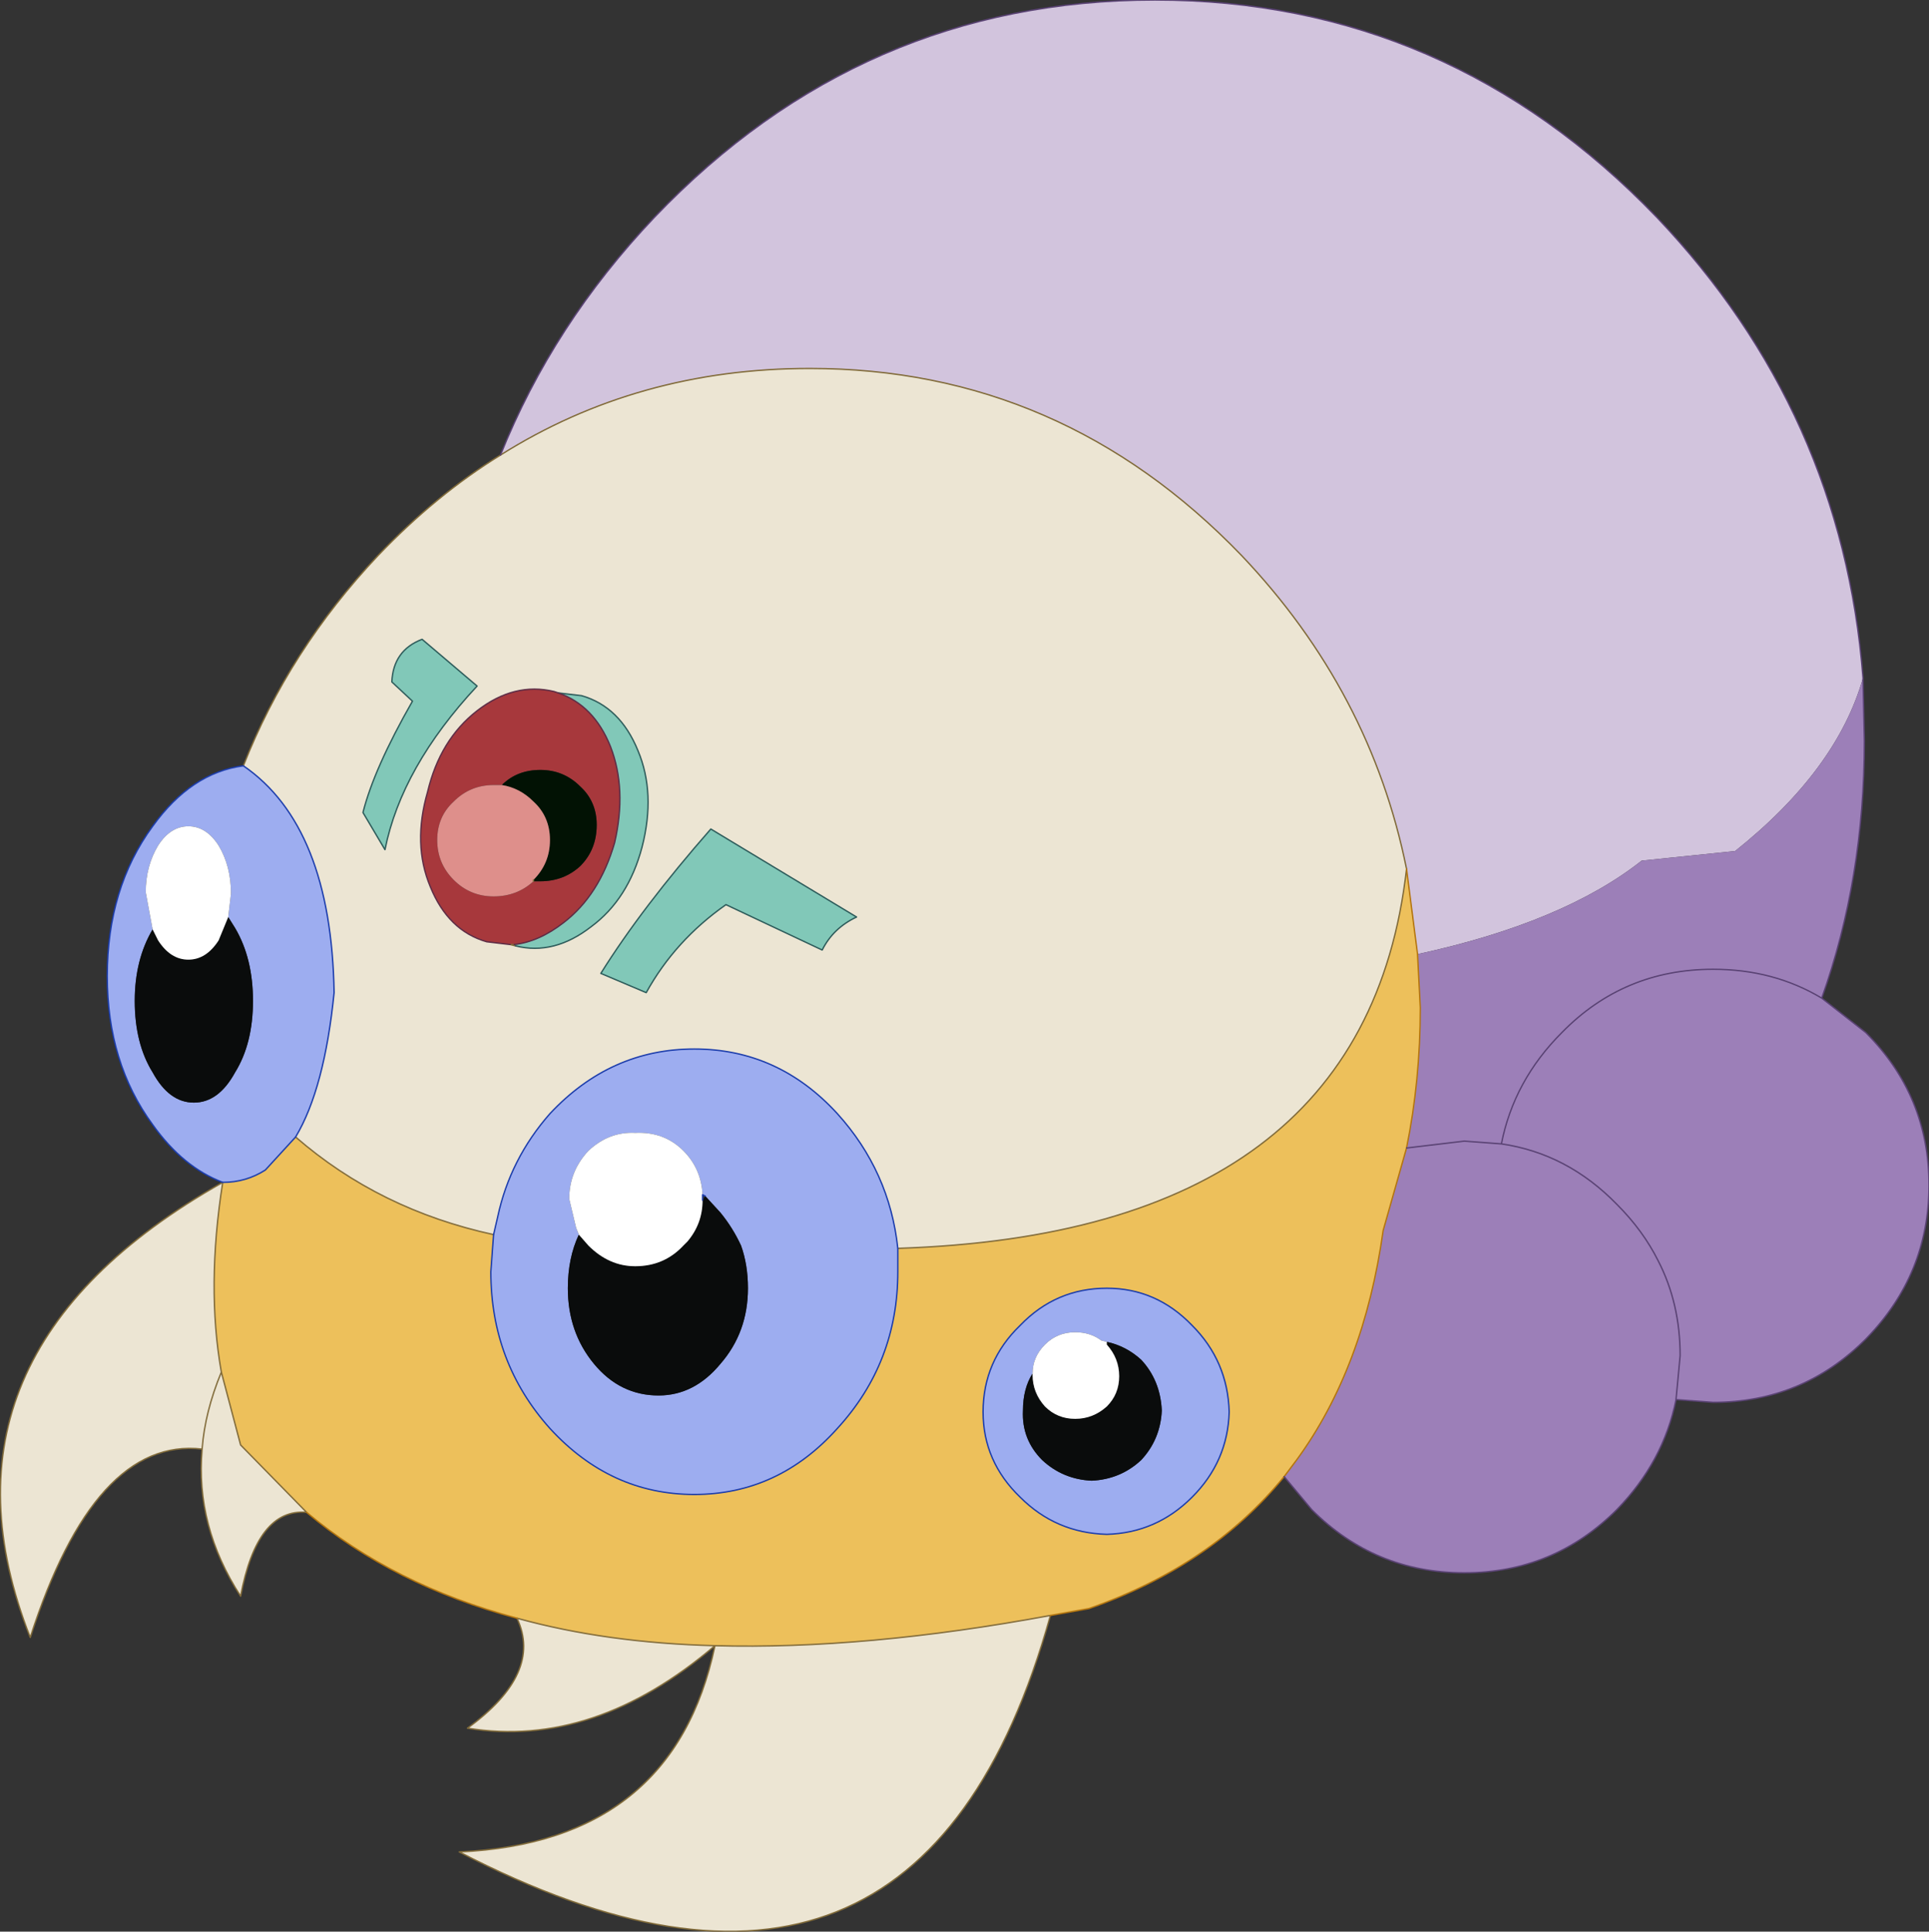 <?xml version="1.0" encoding="UTF-8" standalone="no"?>
<svg xmlns:xlink="http://www.w3.org/1999/xlink" height="70.25px" width="70.15px" xmlns="http://www.w3.org/2000/svg">
  <rect width="100%" height="100%" fill="#333333" stroke="none"/>
  <g transform="matrix(1.0, 0.0, 0.0, 1.0, 27.35, 36.15)">
    <path d="M23.8 -4.55 Q22.5 -11.0 17.8 -15.95 11.25 -22.75 2.1 -22.75 -4.15 -22.75 -9.15 -19.6 -7.25 -24.35 -3.55 -28.25 4.0 -36.15 14.65 -36.15 25.3 -36.15 32.9 -28.25 39.65 -21.15 40.4 -11.5 39.45 -8.15 35.75 -5.2 L32.35 -4.85 Q29.5 -2.6 24.2 -1.45 L23.8 -4.55" fill="#d2c4dd" fill-rule="evenodd" stroke="none"/>
    <path d="M3.8 -2.8 L-1.5 -6.0 Q-4.0 -3.15 -5.5 -0.75 L-3.85 -0.05 Q-2.8 -1.95 -0.95 -3.25 L2.55 -1.6 Q2.95 -2.4 3.8 -2.8 M-9.15 -19.6 Q-4.15 -22.75 2.1 -22.75 11.25 -22.75 17.8 -15.95 22.5 -11.0 23.8 -4.55 22.3 8.7 5.3 9.25 5.0 6.45 3.1 4.35 0.95 2.0 -2.1 2.0 -5.15 2.0 -7.35 4.35 -8.8 6.0 -9.25 8.1 L-9.4 8.75 Q-13.55 7.85 -16.6 5.2 -15.55 3.45 -15.2 -0.05 -15.3 -6.1 -18.5 -8.3 -16.85 -12.5 -13.6 -15.95 -11.5 -18.15 -9.15 -19.6 M10.85 22.6 Q6.05 39.85 -10.65 31.2 -2.85 30.85 -1.35 23.7 -5.75 27.45 -10.35 26.7 -7.6 24.7 -8.55 22.7 -5.3 23.6 -1.35 23.7 4.1 23.85 10.85 22.6 M-16.2 18.85 Q-18.0 18.7 -18.6 21.9 -20.25 19.35 -20.0 16.55 -23.9 16.1 -26.25 23.4 -30.3 13.1 -19.25 6.85 -19.85 10.65 -19.3 13.75 L-18.6 16.4 -16.2 18.85 M-12.35 -10.65 Q-13.75 -8.2 -14.15 -6.6 L-13.35 -5.25 Q-12.75 -8.25 -10.0 -11.2 L-12.0 -12.9 Q-13.05 -12.5 -13.1 -11.35 L-12.35 -10.65 M-7.05 -10.95 L-7.2 -11.0 Q-8.65 -11.35 -10.0 -10.3 -11.35 -9.25 -11.8 -7.35 -12.35 -5.45 -11.7 -3.9 -11.05 -2.3 -9.65 -1.9 L-8.8 -1.8 -8.6 -1.75 Q-7.2 -1.4 -5.85 -2.45 -4.5 -3.45 -4.0 -5.35 -3.5 -7.3 -4.15 -8.85 -4.8 -10.45 -6.2 -10.85 L-7.05 -10.95 M-20.0 16.55 Q-19.9 15.2 -19.3 13.75 -19.9 15.2 -20.0 16.55" fill="#ece5d3" fill-rule="evenodd" stroke="none"/>
    <path d="M24.2 -1.45 Q29.5 -2.6 32.35 -4.85 L35.75 -5.2 Q39.45 -8.15 40.4 -11.5 L40.45 -9.2 Q40.45 -4.2 38.9 0.15 L40.5 1.4 Q42.8 3.7 42.8 6.95 42.8 10.2 40.5 12.55 38.2 14.85 34.95 14.85 L33.6 14.75 Q33.15 17.0 31.45 18.75 29.15 21.05 25.9 21.05 22.65 21.05 20.35 18.75 L19.35 17.55 19.8 16.95 Q22.25 13.6 22.95 8.6 L23.8 5.6 Q24.3 3.15 24.3 0.5 L24.2 -1.45 M23.8 5.6 L25.9 5.35 27.25 5.45 Q29.65 5.8 31.45 7.65 32.4 8.6 32.95 9.7 33.75 11.25 33.75 13.15 L33.6 14.75 33.75 13.15 Q33.75 11.25 32.95 9.7 32.4 8.6 31.45 7.65 29.65 5.8 27.25 5.45 L25.9 5.35 23.8 5.6 M27.25 5.45 Q27.7 3.15 29.45 1.4 31.7 -0.9 34.95 -0.9 37.15 -0.9 38.9 0.15 37.15 -0.9 34.95 -0.9 31.7 -0.9 29.45 1.4 27.7 3.15 27.25 5.45" fill="#9c7fb8" fill-rule="evenodd" stroke="none"/>
    <path d="M-18.5 -8.3 Q-15.3 -6.1 -15.2 -0.05 -15.55 3.45 -16.6 5.2 L-17.7 6.4 Q-18.4 6.85 -19.25 6.85 -20.7 6.3 -21.8 4.75 -23.45 2.5 -23.45 -0.65 -23.45 -3.85 -21.8 -6.1 -20.4 -8.05 -18.5 -8.3 M-9.4 8.75 L-9.25 8.1 Q-8.8 6.0 -7.35 4.35 -5.15 2.0 -2.1 2.0 0.95 2.0 3.1 4.35 5.0 6.45 5.3 9.25 L5.3 10.1 Q5.3 13.4 3.1 15.8 0.95 18.2 -2.1 18.2 -5.15 18.2 -7.35 15.8 -9.5 13.4 -9.5 10.1 L-9.4 8.75 M-19.05 -2.8 L-18.95 -3.65 Q-18.95 -4.65 -19.4 -5.4 -19.85 -6.1 -20.5 -6.1 -21.15 -6.1 -21.6 -5.4 -22.05 -4.65 -22.05 -3.7 L-21.8 -2.35 Q-22.45 -1.25 -22.45 0.25 -22.45 1.8 -21.8 2.85 -21.2 3.95 -20.3 3.95 -19.4 3.95 -18.8 2.85 -18.15 1.8 -18.15 0.25 -18.15 -1.3 -18.8 -2.4 L-19.05 -2.8 M-1.8 7.3 Q-1.85 6.35 -2.5 5.7 -3.2 5.0 -4.25 5.05 -5.2 5.0 -5.95 5.7 -6.65 6.45 -6.65 7.45 L-6.4 8.5 -6.3 8.75 Q-6.7 9.6 -6.7 10.7 -6.7 12.3 -5.75 13.45 -4.8 14.6 -3.4 14.6 -2.1 14.6 -1.15 13.45 -0.15 12.3 -0.15 10.7 -0.15 9.85 -0.4 9.15 -0.7 8.5 -1.15 7.95 L-1.7 7.35 -1.8 7.3 M16.0 12.05 Q17.3 13.35 17.35 15.2 17.3 17.0 16.0 18.3 14.7 19.6 12.9 19.65 11.05 19.6 9.75 18.3 8.4 17.0 8.4 15.2 8.4 13.35 9.75 12.05 11.05 10.7 12.9 10.7 14.7 10.7 16.0 12.05 M10.2 13.8 Q9.85 14.35 9.85 15.15 9.8 16.2 10.55 16.95 11.3 17.65 12.35 17.7 13.4 17.65 14.15 16.95 14.85 16.2 14.9 15.15 14.85 14.05 14.15 13.3 13.6 12.8 12.9 12.65 L12.7 12.6 Q12.3 12.3 11.75 12.3 11.1 12.3 10.65 12.75 10.2 13.2 10.2 13.8" fill="#9dadf0" fill-rule="evenodd" stroke="none"/>
    <path d="M-21.8 -2.35 L-21.6 -1.95 Q-21.15 -1.25 -20.5 -1.25 -19.85 -1.25 -19.4 -1.95 L-19.05 -2.8 -18.8 -2.4 Q-18.15 -1.3 -18.15 0.25 -18.15 1.8 -18.8 2.85 -19.4 3.95 -20.3 3.95 -21.2 3.95 -21.8 2.85 -22.45 1.8 -22.45 0.25 -22.45 -1.25 -21.8 -2.35 M-1.7 7.35 L-1.15 7.95 Q-0.7 8.5 -0.4 9.15 -0.15 9.85 -0.15 10.7 -0.15 12.3 -1.15 13.45 -2.1 14.6 -3.4 14.6 -4.8 14.6 -5.75 13.45 -6.7 12.3 -6.7 10.7 -6.7 9.6 -6.3 8.75 L-5.95 9.15 Q-5.2 9.9 -4.25 9.9 -3.2 9.9 -2.5 9.15 L-2.35 9.0 Q-1.8 8.35 -1.8 7.5 L-1.7 7.35 M12.9 12.65 Q13.6 12.8 14.15 13.3 14.85 14.05 14.9 15.15 14.85 16.2 14.15 16.95 13.4 17.65 12.35 17.7 11.3 17.65 10.55 16.95 9.8 16.2 9.85 15.15 9.85 14.35 10.2 13.8 L10.2 13.85 Q10.2 14.5 10.65 15.0 11.1 15.45 11.75 15.45 12.4 15.45 12.9 15.0 13.35 14.55 13.35 13.9 13.35 13.25 12.9 12.75 L12.9 12.65" fill="#0a0c0c" fill-rule="evenodd" stroke="none"/>
    <path d="M3.8 -2.8 Q2.95 -2.4 2.55 -1.6 L-0.95 -3.25 Q-2.8 -1.95 -3.85 -0.05 L-5.5 -0.75 Q-4.0 -3.15 -1.5 -6.0 L3.8 -2.8 M-12.35 -10.65 L-13.1 -11.35 Q-13.05 -12.5 -12.0 -12.9 L-10.0 -11.2 Q-12.75 -8.25 -13.35 -5.25 L-14.15 -6.6 Q-13.75 -8.2 -12.35 -10.65 M-7.05 -10.95 L-6.2 -10.85 Q-4.8 -10.45 -4.15 -8.85 -3.5 -7.3 -4.0 -5.35 -4.5 -3.45 -5.85 -2.45 -7.2 -1.4 -8.6 -1.75 L-8.65 -1.8 Q-7.75 -1.9 -6.85 -2.6 -5.55 -3.6 -5.0 -5.5 -4.55 -7.45 -5.15 -9.0 -5.75 -10.5 -7.05 -10.95" fill="#81c8b8" fill-rule="evenodd" stroke="none"/>
    <path d="M-9.1 -7.6 L-9.4 -7.6 Q-10.25 -7.6 -10.85 -7.0 -11.45 -6.45 -11.45 -5.6 -11.45 -4.75 -10.85 -4.15 -10.25 -3.55 -9.4 -3.55 -8.55 -3.55 -7.95 -4.1 L-7.7 -4.1 Q-6.85 -4.1 -6.25 -4.65 -5.65 -5.25 -5.65 -6.15 -5.65 -7.0 -6.25 -7.55 -6.85 -8.15 -7.7 -8.15 -8.55 -8.15 -9.1 -7.6 M-8.8 -1.8 L-9.65 -1.9 Q-11.05 -2.3 -11.7 -3.9 -12.35 -5.45 -11.8 -7.35 -11.35 -9.25 -10.0 -10.3 -8.65 -11.35 -7.2 -11.0 L-7.05 -10.95 Q-5.75 -10.5 -5.15 -9.0 -4.55 -7.45 -5.0 -5.5 -5.55 -3.6 -6.85 -2.6 -7.75 -1.9 -8.65 -1.8 L-8.8 -1.8" fill="#a7383c" fill-rule="evenodd" stroke="none"/>
    <path d="M-9.1 -7.6 Q-8.55 -8.15 -7.7 -8.15 -6.85 -8.15 -6.25 -7.55 -5.65 -7.0 -5.65 -6.15 -5.65 -5.25 -6.25 -4.65 -6.85 -4.1 -7.7 -4.1 L-7.95 -4.1 -7.95 -4.15 Q-7.35 -4.75 -7.35 -5.6 -7.35 -6.45 -7.95 -7.0 -8.45 -7.5 -9.1 -7.6" fill="#021204" fill-rule="evenodd" stroke="none"/>
    <path d="M-7.95 -4.1 Q-8.55 -3.55 -9.4 -3.55 -10.25 -3.55 -10.85 -4.15 -11.45 -4.75 -11.45 -5.6 -11.45 -6.45 -10.85 -7.0 -10.25 -7.6 -9.4 -7.6 L-9.1 -7.6 Q-8.45 -7.5 -7.95 -7.0 -7.35 -6.45 -7.35 -5.6 -7.35 -4.75 -7.95 -4.15 L-7.95 -4.1" fill="#de8f8b" fill-rule="evenodd" stroke="none"/>
    <path d="M-21.8 -2.35 L-22.05 -3.7 Q-22.05 -4.65 -21.6 -5.4 -21.15 -6.1 -20.5 -6.1 -19.85 -6.1 -19.4 -5.4 -18.95 -4.65 -18.95 -3.65 L-19.05 -2.8 -19.4 -1.95 Q-19.85 -1.25 -20.5 -1.25 -21.15 -1.25 -21.6 -1.95 L-21.8 -2.35 M-6.3 8.75 L-6.4 8.5 -6.65 7.45 Q-6.65 6.45 -5.95 5.7 -5.2 5.0 -4.25 5.05 -3.2 5.0 -2.5 5.7 -1.85 6.35 -1.8 7.3 L-1.8 7.5 Q-1.8 8.35 -2.35 9.0 L-2.5 9.15 Q-3.2 9.9 -4.25 9.9 -5.2 9.9 -5.95 9.15 L-6.3 8.75 M10.2 13.8 Q10.2 13.2 10.65 12.75 11.1 12.3 11.75 12.3 12.3 12.3 12.7 12.6 L12.9 12.65 12.9 12.75 Q13.35 13.25 13.35 13.9 13.35 14.55 12.9 15.0 12.4 15.45 11.75 15.45 11.1 15.45 10.65 15.0 10.2 14.5 10.2 13.85 L10.2 13.8" fill="#ffffff" fill-rule="evenodd" stroke="none"/>
    <path d="M23.8 -4.55 L24.2 -1.45 24.3 0.5 Q24.3 3.15 23.8 5.6 L22.95 8.6 Q22.25 13.6 19.8 16.95 L19.35 17.55 Q16.7 20.8 12.25 22.35 L10.85 22.6 Q4.1 23.85 -1.35 23.7 -5.3 23.6 -8.55 22.7 -13.05 21.5 -16.2 18.85 L-18.6 16.4 -19.3 13.75 Q-19.85 10.65 -19.25 6.85 -18.4 6.85 -17.7 6.4 L-16.6 5.2 Q-13.55 7.85 -9.4 8.75 L-9.5 10.1 Q-9.5 13.4 -7.35 15.8 -5.15 18.2 -2.1 18.2 0.95 18.2 3.1 15.8 5.3 13.4 5.3 10.1 L5.3 9.25 Q22.3 8.7 23.8 -4.55 M16.0 12.05 Q14.7 10.7 12.9 10.7 11.05 10.7 9.75 12.05 8.4 13.35 8.4 15.2 8.4 17.0 9.75 18.3 11.05 19.6 12.9 19.65 14.7 19.6 16.0 18.3 17.3 17.0 17.35 15.2 17.3 13.35 16.0 12.05" fill="#edc05b" fill-rule="evenodd" stroke="none"/>
    <path d="M-9.15 -19.6 Q-4.15 -22.75 2.1 -22.75 11.25 -22.75 17.8 -15.95 22.5 -11.0 23.8 -4.55 22.3 8.7 5.3 9.25 M-9.15 -19.6 Q-11.5 -18.15 -13.6 -15.95 -16.85 -12.5 -18.5 -8.3 M-16.6 5.2 Q-13.55 7.85 -9.4 8.75 M10.85 22.6 Q6.05 39.85 -10.65 31.2 -2.85 30.85 -1.35 23.7 -5.75 27.45 -10.35 26.7 -7.6 24.7 -8.55 22.7 -5.3 23.6 -1.35 23.7 4.1 23.85 10.85 22.6 M-16.2 18.85 Q-18.0 18.7 -18.6 21.9 -20.25 19.35 -20.0 16.55 -23.9 16.1 -26.25 23.4 -30.3 13.1 -19.25 6.85 -19.85 10.65 -19.3 13.75 L-18.6 16.4 -16.2 18.85 M-7.95 -4.1 L-7.95 -4.15 M-8.6 -1.75 L-8.8 -1.8 -8.65 -1.8 M-19.3 13.75 Q-19.9 15.2 -20.0 16.55" fill="none" stroke="#816b3a" stroke-linecap="round" stroke-linejoin="round" stroke-width="0.05"/>
    <path d="M3.8 -2.8 L-1.5 -6.0 Q-4.0 -3.15 -5.5 -0.75 L-3.85 -0.05 Q-2.8 -1.95 -0.95 -3.25 L2.55 -1.6 Q2.95 -2.4 3.8 -2.8 M-12.35 -10.65 Q-13.75 -8.2 -14.15 -6.6 L-13.35 -5.25 Q-12.75 -8.25 -10.0 -11.2 L-12.0 -12.9 Q-13.05 -12.5 -13.1 -11.35 L-12.35 -10.65 M-7.05 -10.95 L-6.2 -10.85 Q-4.8 -10.45 -4.15 -8.85 -3.5 -7.3 -4.0 -5.35 -4.5 -3.45 -5.85 -2.45 -7.2 -1.4 -8.6 -1.75" fill="none" stroke="#2e5c5b" stroke-linecap="round" stroke-linejoin="round" stroke-width="0.05"/>
    <path d="M-8.8 -1.8 L-9.65 -1.9 Q-11.05 -2.3 -11.7 -3.9 -12.35 -5.45 -11.8 -7.35 -11.35 -9.25 -10.0 -10.3 -8.65 -11.35 -7.2 -11.0 L-7.05 -10.95 Q-5.75 -10.5 -5.15 -9.0 -4.55 -7.45 -5.0 -5.5 -5.55 -3.6 -6.85 -2.6 -7.75 -1.9 -8.65 -1.8" fill="none" stroke="#5e2d46" stroke-linecap="round" stroke-linejoin="round" stroke-width="0.05"/>
    <path d="M-18.5 -8.3 Q-15.3 -6.1 -15.2 -0.05 -15.55 3.45 -16.6 5.2 L-17.7 6.4 Q-18.4 6.85 -19.25 6.85 -20.7 6.3 -21.8 4.75 -23.45 2.5 -23.45 -0.65 -23.45 -3.85 -21.8 -6.1 -20.4 -8.05 -18.5 -8.3 M-9.4 8.75 L-9.25 8.1 Q-8.8 6.0 -7.35 4.35 -5.15 2.0 -2.1 2.0 0.95 2.0 3.1 4.35 5.0 6.45 5.3 9.25 L5.3 10.1 Q5.3 13.4 3.1 15.8 0.95 18.2 -2.1 18.2 -5.15 18.2 -7.35 15.8 -9.5 13.4 -9.5 10.1 L-9.4 8.75 M-1.8 7.3 L-1.7 7.35 M-1.8 7.5 L-1.8 7.3 M16.0 12.05 Q17.3 13.35 17.35 15.2 17.3 17.0 16.0 18.3 14.7 19.6 12.9 19.65 11.05 19.6 9.75 18.3 8.4 17.0 8.4 15.2 8.4 13.35 9.75 12.05 11.05 10.7 12.9 10.7 14.7 10.7 16.0 12.05" fill="none" stroke="#1c3dac" stroke-linecap="round" stroke-linejoin="round" stroke-width="0.05"/>
    <path d="M23.8 -4.55 L24.2 -1.45 24.3 0.5 Q24.3 3.15 23.8 5.6 L22.95 8.6 Q22.25 13.6 19.8 16.95 L19.35 17.55 Q16.7 20.8 12.25 22.35 L10.85 22.6 M-8.55 22.7 Q-13.05 21.5 -16.2 18.85" fill="none" stroke="#b4750e" stroke-linecap="round" stroke-linejoin="round" stroke-width="0.05"/>
    <path d="M40.4 -11.5 Q39.65 -21.15 32.9 -28.25 25.3 -36.15 14.65 -36.15 4.0 -36.15 -3.55 -28.25 -7.25 -24.35 -9.15 -19.6 M40.4 -11.5 L40.45 -9.2 Q40.45 -4.2 38.9 0.15 L40.5 1.4 Q42.8 3.7 42.8 6.95 42.8 10.2 40.5 12.55 38.2 14.85 34.95 14.85 L33.6 14.75 Q33.15 17.0 31.45 18.75 29.15 21.05 25.9 21.05 22.65 21.05 20.35 18.75 L19.35 17.55 M33.6 14.75 L33.75 13.15 Q33.75 11.25 32.95 9.7 32.4 8.6 31.45 7.65 29.65 5.8 27.25 5.45 L25.9 5.35 23.8 5.6 M38.9 0.15 Q37.15 -0.9 34.95 -0.9 31.7 -0.9 29.45 1.4 27.7 3.15 27.25 5.45" fill="none" stroke="#594273" stroke-linecap="round" stroke-linejoin="round" stroke-width="0.05"/>
  </g>
</svg>
